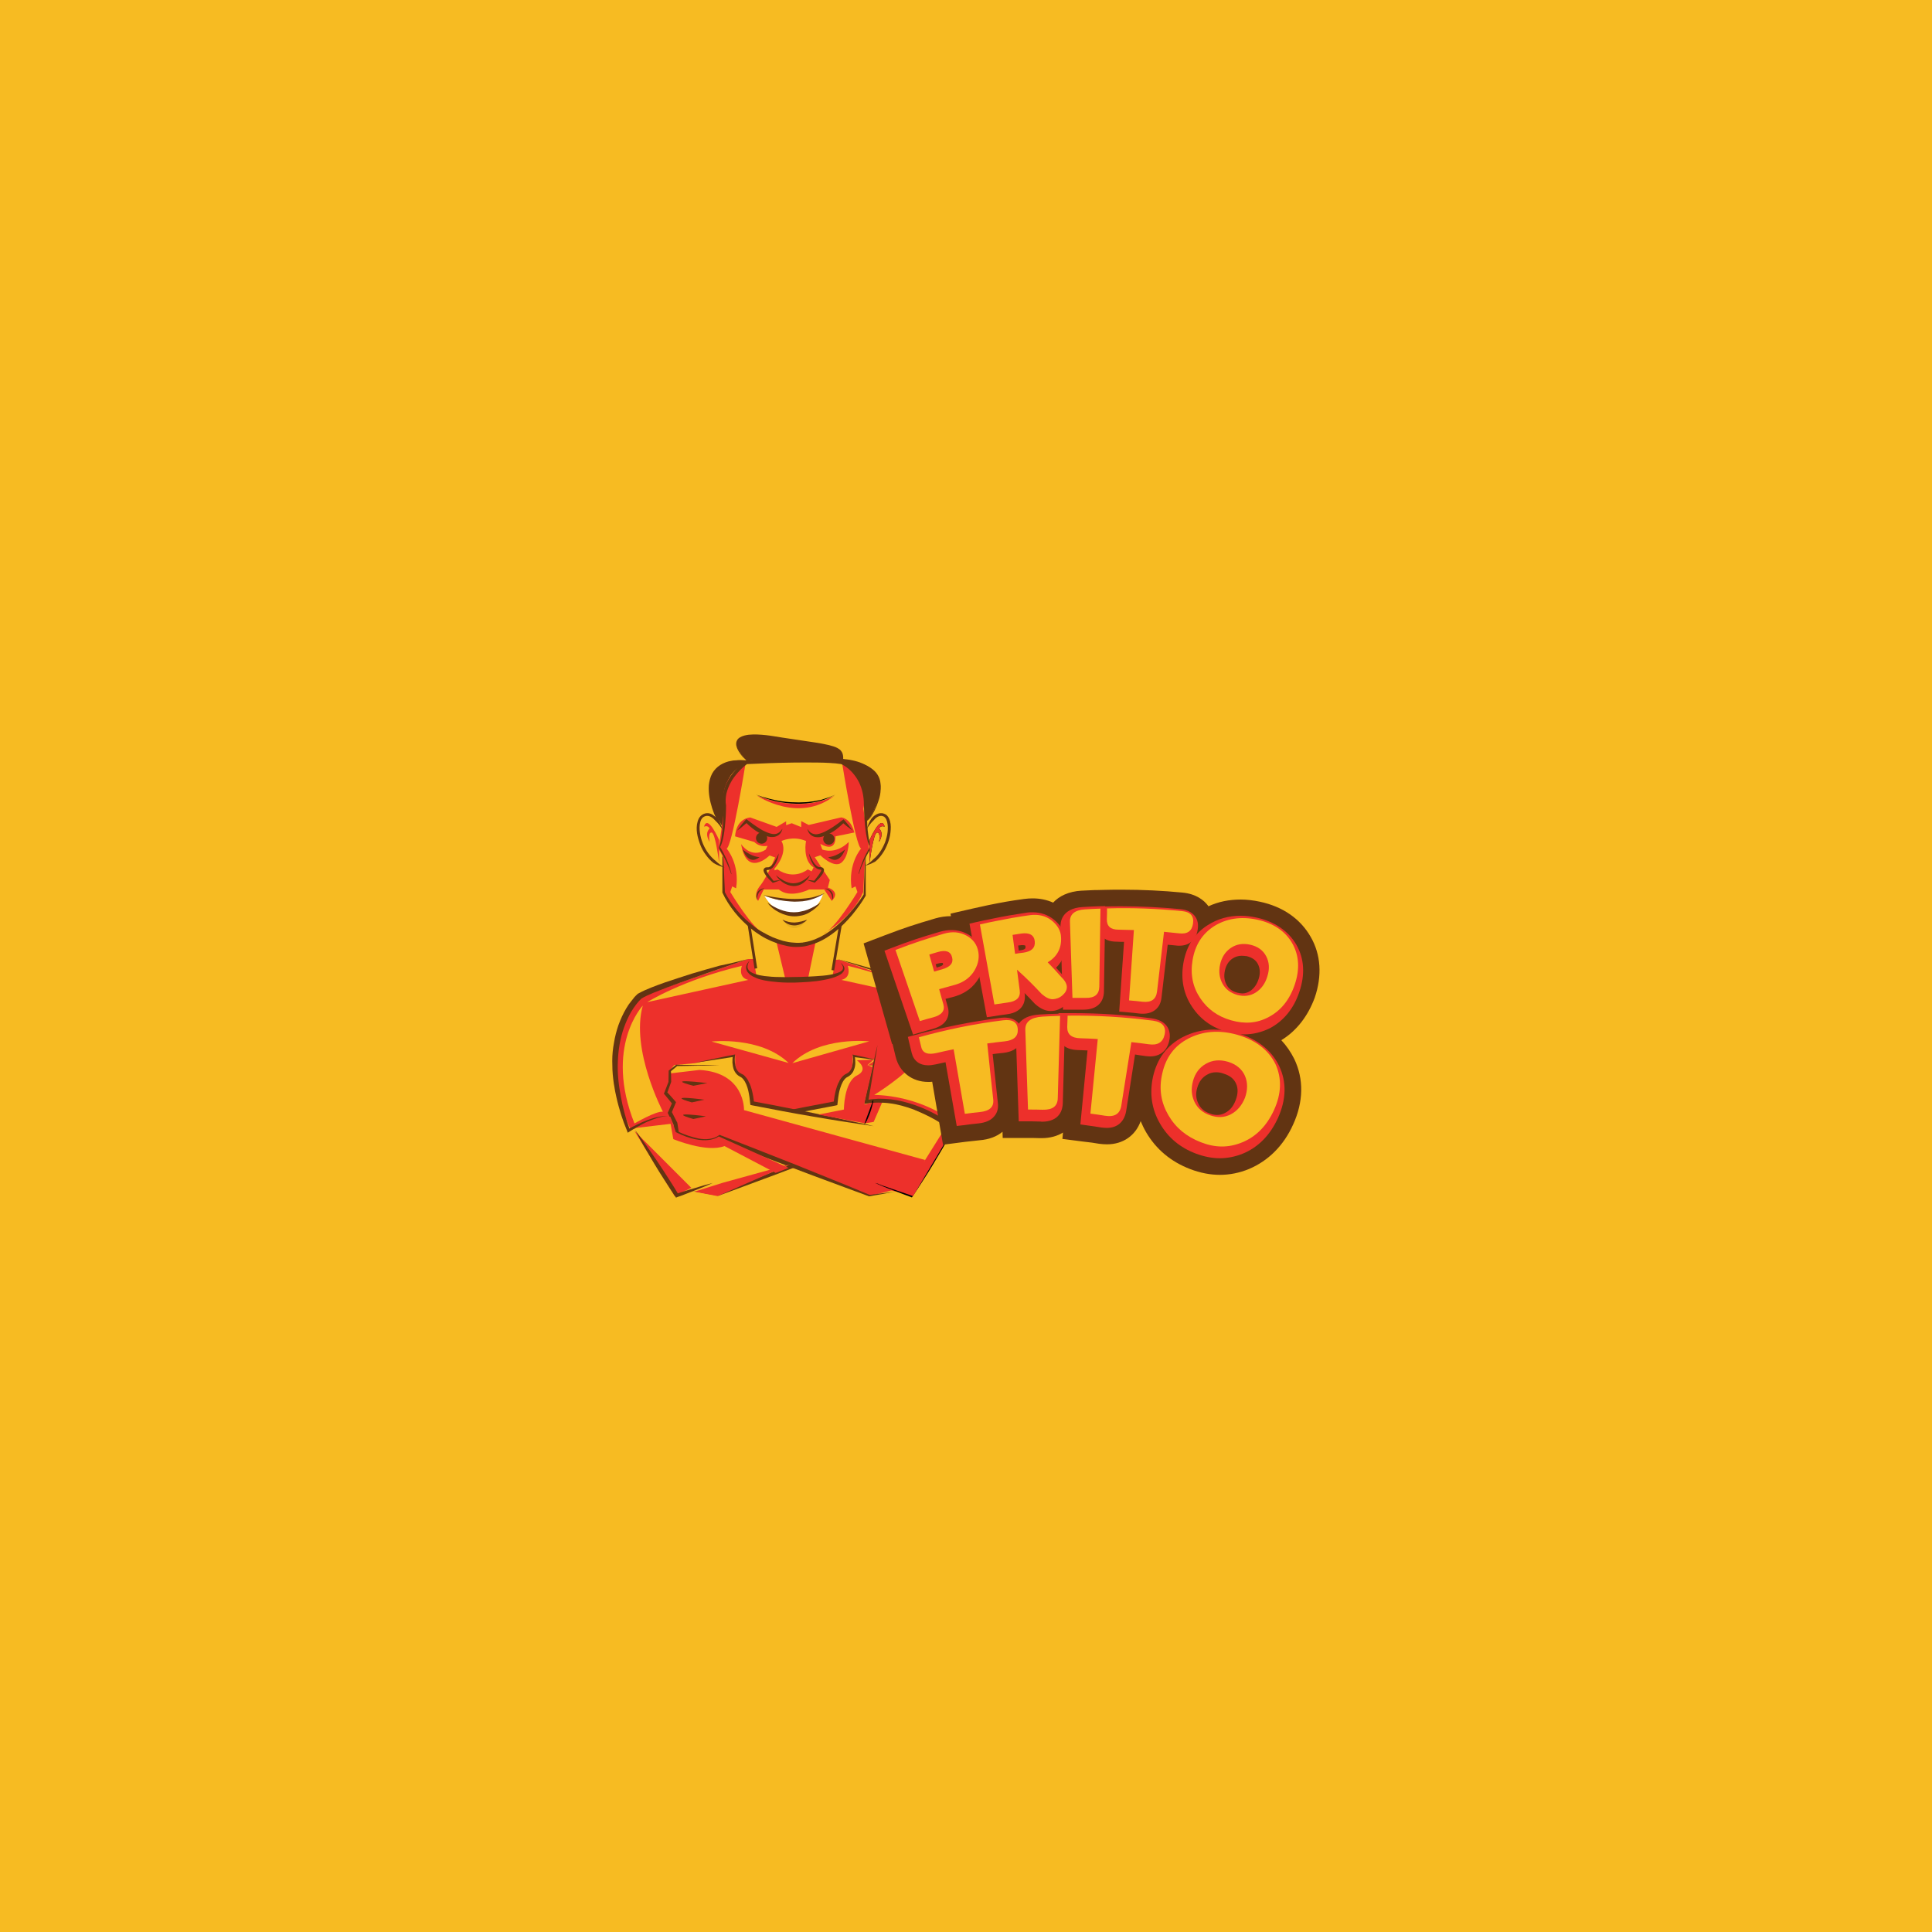 <?xml version="1.0" encoding="utf-8"?>
<!-- Generator: Adobe Illustrator 22.0.0, SVG Export Plug-In . SVG Version: 6.00 Build 0)  -->
<svg version="1.1" id="Layer_1" xmlns="http://www.w3.org/2000/svg" xmlns:xlink="http://www.w3.org/1999/xlink" x="0px" y="0px"
	 viewBox="0 0 1000 1000" style="enable-background:new 0 0 1000 1000;" xml:space="preserve">
<style type="text/css">
	.st0{fill:#EF4748;}
	.st1{fill:#FFFFFF;}
	.st2{fill:#F7BB22;}
	.st3{fill:#ED302B;}
	.st4{fill:#623412;}
	.st5{opacity:7.000000e-02;}
	.st6{fill:#070808;}
	.st7{fill:#020202;}
	.st8{fill:none;stroke:#020202;stroke-miterlimit:10;}
	.st9{fill:none;stroke:#000000;stroke-miterlimit:10;}
	.st10{fill:none;stroke:#020202;stroke-width:2;stroke-miterlimit:10;}
	.st11{fill:url(#);}
	.st12{fill:url(#SVGID_1_);}
	.st13{fill:#161C3A;}
	.st14{fill:url(#SVGID_2_);}
	.st15{fill:#402312;}
	.st16{fill:#FAAF3A;}
	.st17{fill:#F4EB48;}
	.st18{fill:#848133;}
	.st19{fill:#BFAF78;}
	.st20{fill:#8F783F;}
	.st21{fill:#F6E6BE;}
	.st22{fill:#E2C920;}
	.st23{fill:#EC1C29;}
	.st24{fill:#B92025;}
	.st25{fill:#F48A80;}
	.st26{fill:#2E4925;}
</style>
<rect class="st2" width="1000" height="1000"/>
<g>
	<g>
		<g>
			<path class="st3" d="M387.2,496.4l-56,19.4c0,0-25.6,22.5-5,68.5l168.7,1.1c0,0,17.6-46.1-6.8-70.2l-53.7-18.4L387.2,496.4z"/>
		</g>
		<g>
			<path class="st2" d="M387.2,478.5l4.3,26.5c0,0,28,5.7,39.5,0l4.3-26.5H387.2z"/>
		</g>
		<g>
			<path class="st2" d="M373.2,439.2c0,0,2-18.6,1-24.5s11.8-20.6,11.8-20.6s45.1-3.9,51,1c0,0,11.8,4.9,10.8,23.5
				c0,0,1,16.7,2,19.6l-1,5.9l-1,19.6c0,0-11.8,22.5-33.3,24.5c-21.6,2-40.2-25.5-40.2-25.5v-18.6L373.2,439.2z"/>
		</g>
		<g>
			<path class="st2" d="M374.2,429.4c0,0-10.8-17.6-11.8-1c-1,16.7,12.7,19.6,12.7,19.6L374.2,429.4z"/>
		</g>
		<g>
			<path class="st2" d="M447.7,428.5c0,0,7.8-12.7,11.8-4.9c3.9,7.8-4.9,23.5-11.8,24.5V428.5z"/>
		</g>
		<g>
			<path class="st4" d="M374.6,428.9c0,0-10.8-15.7-5.9-26.5c4.9-10.8,17.6-8.8,17.6-8.8s-8.8-8.8-2.9-11.8c5.9-2.9,49,5.9,49,5.9
				l2.9,2.9v2l6.9,2c0,0,17.8,1.5,12.7,17.6c-4.5,14.5-6.9,12.7-6.9,12.7s2-19.9-13.7-30.4l-45.6-0.7c0,0-10.3,3.7-12.3,11.5
				C374.6,413.3,374.6,428.9,374.6,428.9z"/>
		</g>
		<g>
			<path class="st1" d="M395.7,463.7c0,0,4.7,9.8,16.1,9.8s14.2-10.8,14.2-10.8S411.9,470,395.7,463.7z"/>
		</g>
		<g>
			<path class="st3" d="M380.5,432.9c0,0,0-8.8,7.8-9.8l13.7,4.9l4.9-2.9v2l2.9-1l4.9,2V425l3.9,2l16.7-3.9c0,0,4.9,0,6.9,7.8
				l-9.8,2c0,0,1,8.8-7.8,3.9l1,2.9c0,0,6.9,2.9,13.7-3.9c0,0,0,7.8-3.9,10.8c-3.9,2.9-10.8-3.9-10.8-3.9l-2.9,1l7.8,11.8l-1,3.9
				c0,0,6.9,2,2,6.9l-3.9-5.9h-7.8c0,0-9.8,4.9-15.7,0h-7.8l-2.9,5.9c0,0-2.9-2.9,1-7.8c3.9-4.9,7.8-14.7,7.8-14.7l-2.9-1
				c0,0-11.8,11.8-14.7-5.9c0,0,4.9,7.8,12.7,2.9l1-2c0,0-3.9,1-6.9-2L380.5,432.9z"/>
		</g>
		<g>
			<path class="st3" d="M385.9,395.1c0,0-6.9,43.1-9.8,44.1c0,0,6.9,7.8,4.9,20.6l-2-1l-1,2.9c0,0,11.8,19.6,17.6,21.6
				c0,0-14.7-7.8-20.6-21.6l-1-18.6l-2-3.9l2.9-20.6C375.1,418.7,370.2,404,385.9,395.1z"/>
		</g>
		<g>
			<path class="st3" d="M435.9,395.1c0,0,6.9,43.1,9.8,44.1c0,0-6.9,7.8-4.9,20.6l2-1l1,2.9c0,0-11.8,19.6-17.6,21.6
				c0,0,14.7-7.8,20.6-21.6l1-18.6l2-3.9l-2.9-20.6C446.7,418.7,451.6,404,435.9,395.1z"/>
		</g>
		<g>
			<path class="st3" d="M391.8,411.8c0,0,21.6,14.7,40.2,0C432,411.8,416.3,421.6,391.8,411.8z"/>
		</g>
		<g class="st5">
			<path class="st6" d="M405.5,476.5c0,0,4.9,8.8,11.8,0C417.3,476.5,411.4,479.4,405.5,476.5z"/>
		</g>
		<g>
			<path class="st3" d="M401.6,486.4c0,0,11.5,6.5,20.8,0l-4.3,20.8h-11.5L401.6,486.4z"/>
		</g>
		<g>
			<path class="st2" d="M404.5,435.3c0,0,5.9-2.9,12.7,0c0,0-2,9.8,3.9,13.7l-1,2l-2-1c0,0-6.9,5.9-15.7,0l-1.5,0.5v-1
				C401.1,449.5,408,441.7,404.5,435.3z"/>
		</g>
		<g>
			<path class="st2" d="M328.4,583.9l10-4.3l7.2-1.4l24,4.7l62.4-12.2l2.2-10.8l5.7-4.3l1.4-4.3v-5l12.2,2.2l-4.3,2.9H473l2.2,2.9
				v5.7l2.2,5.7l-4.3,5l2.2,3.6l-2.2,5l-1.4,5.7c0,0-5.7,7.2-22.2,3.6L374,618.7l-15.8-2.2l-9.3,2.2L328.4,583.9z"/>
		</g>
		<g>
			
				<rect x="421.1" y="489.3" transform="matrix(0.165 -0.986 0.986 0.165 -121.547 836.565)" class="st4" width="23.9" height="1.4"/>
		</g>
		<g>
			
				<rect x="388.7" y="477.4" transform="matrix(0.988 -0.155 0.155 0.988 -71.197 66.346)" class="st4" width="1.4" height="23.9"/>
		</g>
		<g>
			<polygon class="st3" points="328.4,585.4 357.8,614.8 349.2,619.1 			"/>
		</g>
		<g>
			<path class="st4" d="M369.7,582.9c10.4-2.5,20.8-4.7,31.2-6.8c5.2-1,10.4-2.1,15.7-3.1c5.2-1,10.5-2,15.7-3l-0.8,1
				c0.2-2.4,0.6-4.7,1.2-7c0.3-1.1,0.7-2.3,1.2-3.4c0.5-1.1,1.1-2.2,2-3.2c0.4-0.5,0.9-0.9,1.5-1.3c0.7-0.4,1.1-0.5,1.5-0.8
				c0.8-0.5,1.4-1.4,1.8-2.3c0.8-1.9,0.9-4.3,0.7-6.4l-0.1-0.8l0.7,0.2l6.1,1.3c2,0.4,4,0.9,6,1.4c-2.1-0.2-4.1-0.5-6.2-0.8
				l-6.1-0.8l0.6-0.6c0.2,1.2,0.3,2.4,0.3,3.6c0,1.2-0.2,2.4-0.7,3.6c-0.4,1.2-1.2,2.3-2.3,3.1c-0.5,0.4-1.2,0.7-1.5,0.9
				c-0.4,0.2-0.7,0.6-1.1,1c-1.3,1.6-2,3.7-2.6,5.9c-0.5,2.1-0.8,4.4-1,6.6l-0.1,0.8l-0.8,0.2c-5.2,1-10.5,2-15.7,3
				c-5.2,1-10.5,1.9-15.7,2.8C390.7,579.6,380.2,581.4,369.7,582.9z"/>
		</g>
		<g>
			<path class="st4" d="M449.3,551.3c3.7-0.1,7.4-0.2,11.1-0.3l11.1-0.2l0.2,0l0.1,0.1l3.6,2.8l0.2,0.2l0,0.3l0.1,5.7l0-0.2l2.2,5.7
				l0.2,0.4l-0.3,0.3l-4.2,5.1l0.1-0.9l2.2,5l0.2,0.4l-0.2,0.4l-2.8,5.8l0.1-0.3l-0.7,5l-0.1,0.5l-0.4,0.2c-1.8,1-3.6,1.7-5.5,2.4
				c-1.9,0.7-3.8,1.2-5.8,1.6c-2,0.3-4,0.5-6.1,0.3c-2.1-0.2-4.2-0.9-5.9-2.2l1,0.1l-19.4,7.5l-19.4,7.4c-6.5,2.5-13,4.9-19.5,7.3
				l-9.7,3.6l-9.8,3.6l-0.1,0l-0.1,0l-6.8-1.2l-6.8-1.3l6.8,0.9l6.8,0.9l-0.2,0l9.6-4l9.6-3.9c6.4-2.6,12.8-5.2,19.3-7.8l19.3-7.6
				l19.4-7.6l0.5-0.2l0.5,0.3c1.4,1,3.1,1.6,4.9,1.8c1.8,0.2,3.7,0.1,5.5-0.2c1.8-0.3,3.7-0.8,5.5-1.5c1.8-0.6,3.6-1.4,5.2-2.2
				l-0.5,0.7l0.8-5l0-0.2l0.1-0.1l2.9-5.7l0,0.7l-2.1-5l-0.2-0.5l0.3-0.4l4.4-5l-0.1,0.7l-2.1-5.8l0-0.1l0-0.1l0.1-5.7l0.2,0.5
				l-3.5-2.9l0.3,0.1l-11.1-0.2C456.7,551.5,453,551.4,449.3,551.3z"/>
		</g>
		<g>
			<path class="st4" d="M368.9,612.3c-3,1.4-6.1,2.6-9.1,3.8c-1.5,0.6-3.1,1.2-4.6,1.8c-1.5,0.6-3.1,1.2-4.6,1.7l-0.7,0.3l-0.4-0.6
				c-1.9-2.8-3.7-5.6-5.5-8.4c-1.8-2.8-3.6-5.6-5.3-8.5c-1.7-2.8-3.4-5.7-5.1-8.6c-1.7-2.9-3.3-5.8-4.8-8.8c2,2.6,4,5.3,5.9,8.1
				c1.9,2.7,3.8,5.5,5.7,8.3c1.9,2.8,3.7,5.6,5.5,8.4c1.8,2.8,3.6,5.6,5.3,8.5l-1.1-0.4c1.6-0.5,3.1-1,4.7-1.5
				c1.6-0.5,3.1-1,4.7-1.4C362.6,614,365.7,613.1,368.9,612.3z"/>
		</g>
		<g>
			<path class="st7" d="M455.7,560.6c0,0,23.7-2.9,7.2,1.4L455.7,560.6z"/>
		</g>
		<g>
			<path class="st7" d="M457.2,569.2c0,0,21.5-2.9,6.5,1.4L457.2,569.2z"/>
		</g>
		<g>
			<path class="st7" d="M456.5,577.8c0,0,21.5-2.9,6.5,1.4L456.5,577.8z"/>
		</g>
		<g>
			<path class="st2" d="M493,585l-10.4-6.8l-17.2-7.2l-13.6-1.4l-4.3,12.9l-57.7-11.8l-2.2-10.8l-5.7-4.3l-1.4-4.3v-5l-12.2,2.2
				l-8.7,1.8l-10.7,1l-2.2,2.9v5.7l-2.2,5.7l4.3,5l-2.2,3.6l2.2,5l1.4,5.7c0,0,5.7,7.2,22.2,3.6l75.3,30.1l15.8-2.2l9.3,2.2L493,585
				z"/>
		</g>
		<g>
			<path class="st4" d="M452.2,582.9c-2.6-0.4-5.3-0.8-7.9-1.2c-2.6-0.4-5.3-0.8-7.9-1.2c-5.3-0.8-10.5-1.7-15.8-2.6
				c-5.2-0.9-10.5-1.8-15.7-2.8c-5.2-1-10.5-2-15.7-3l-0.8-0.2l-0.1-0.8c-0.2-2.2-0.5-4.4-1-6.6c-0.5-2.1-1.3-4.3-2.6-5.9
				c-0.3-0.4-0.7-0.7-1.1-1c-0.3-0.2-1-0.5-1.5-0.9c-1.1-0.8-1.8-1.9-2.3-3.1c-0.4-1.2-0.6-2.4-0.7-3.6c0-1.2,0-2.4,0.3-3.6l0.6,0.6
				l-10.3,1.6c-3.4,0.5-6.9,1-10.3,1.5c3.4-0.7,6.8-1.4,10.2-2.1l10.2-2.1l0.7-0.1l-0.1,0.8c-0.2,2.2-0.1,4.5,0.7,6.4
				c0.4,1,1,1.8,1.8,2.3c0.4,0.3,0.8,0.4,1.5,0.8c0.6,0.3,1.1,0.8,1.5,1.3c0.9,1,1.5,2.1,2,3.2c0.5,1.1,0.9,2.2,1.2,3.4
				c0.6,2.3,1,4.6,1.2,7l-0.8-1c5.2,1,10.5,1.9,15.7,3c5.2,1,10.4,2,15.7,3.1c5.2,1.1,10.4,2.1,15.6,3.3c2.6,0.5,5.2,1.2,7.8,1.7
				C447,581.6,449.6,582.2,452.2,582.9z"/>
		</g>
		<g>
			<path class="st3" d="M478.8,600.4l-93.7-25.8c0,0,0.7-19.4-23-20.8l-15.4,1.8l0.4,3.9l-2.2,5l3.6,5.7l-1.4,5l2.2,6.5l-0.7,4.3
				c0,0,14.3,7.9,23.7,2.2c2.2-1.3-1.4,0.4,12.2,5.5c21.7,8.2,65.3,25.4,65.3,25.4l11.5-2.9l10.4,2.5L478.8,600.4z"/>
		</g>
		<g>
			<path class="st4" d="M372.5,551.3c-3.7,0.1-7.4,0.2-11.1,0.3l-11.1,0.2l0.3-0.1l-3.5,2.9l0.2-0.5l0.1,5.7l0,0.1l0,0.1l-2.1,5.8
				l-0.1-0.7l4.4,5l0.3,0.4l-0.2,0.5l-2.1,5l0-0.7l2.9,5.7l0.1,0.1l0,0.2l0.8,5l-0.5-0.7c1.6,0.9,3.4,1.6,5.2,2.2
				c1.8,0.6,3.6,1.1,5.5,1.5c1.8,0.3,3.7,0.5,5.5,0.2c1.8-0.2,3.5-0.8,4.9-1.8l0.5-0.3l0.5,0.2l19.4,7.6l19.3,7.6
				c6.4,2.6,12.9,5.2,19.3,7.8l9.6,3.9l9.6,4l-0.2,0l6.8-0.9l6.8-0.9l-6.8,1.3l-6.8,1.2l-0.1,0l-0.1,0l-9.8-3.6l-9.7-3.6
				c-6.5-2.4-13-4.8-19.5-7.3l-19.4-7.4l-19.4-7.5l1-0.1c-1.8,1.3-3.9,2-5.9,2.2c-2.1,0.2-4.1,0.1-6.1-0.3c-2-0.4-3.9-0.9-5.8-1.6
				c-1.9-0.7-3.7-1.5-5.5-2.4l-0.4-0.2l-0.1-0.5l-0.7-5l0.1,0.3l-2.8-5.8l-0.2-0.4l0.2-0.4l2.2-5l0.1,0.9l-4.2-5.1l-0.3-0.3l0.2-0.4
				l2.2-5.7l0,0.2l0.1-5.7l0-0.3l0.2-0.2l3.6-2.8l0.1-0.1l0.2,0l11.1,0.2C365.1,551.1,368.8,551.2,372.5,551.3z"/>
		</g>
		<g>
			<polygon class="st3" points="374.1,612.2 409.2,602.5 371.4,619.1 359.4,616.8 			"/>
		</g>
		<g>
			<path class="st7" d="M452.9,612.3c3.2,0.8,6.4,1.7,9.5,2.6c1.6,0.5,3.2,0.9,4.7,1.4c1.6,0.5,3.1,1,4.7,1.5l-1.1,0.4
				c1.7-2.9,3.5-5.7,5.3-8.5c1.8-2.8,3.6-5.6,5.5-8.4c1.8-2.8,3.7-5.5,5.7-8.3c1.9-2.7,3.9-5.4,5.9-8.1c-1.5,3-3.2,5.9-4.8,8.8
				c-1.7,2.9-3.4,5.8-5.1,8.6c-1.7,2.9-3.5,5.7-5.3,8.5c-1.8,2.8-3.6,5.6-5.5,8.4l-0.4,0.6l-0.7-0.3c-1.5-0.6-3.1-1.1-4.6-1.7
				c-1.5-0.6-3.1-1.2-4.6-1.8C458.9,614.9,455.9,613.6,452.9,612.3z"/>
		</g>
		<g>
			<path class="st4" d="M366.1,560.6c0,0-23.7-2.9-7.2,1.4L366.1,560.6z"/>
		</g>
		<g>
			<path class="st4" d="M364.6,569.2c0,0-21.5-2.9-6.5,1.4L364.6,569.2z"/>
		</g>
		<g>
			<path class="st4" d="M365.4,577.8c0,0-21.5-2.9-6.5,1.4L365.4,577.8z"/>
		</g>
		<g>
			<path class="st4" d="M388.1,497.1c-0.4,0.5-0.7,1.1-0.9,1.7c-0.2,0.6-0.3,1.2-0.3,1.8c0.1,0.6,0.3,1.1,0.6,1.5
				c0.3,0.4,0.8,0.8,1.3,1.1c1,0.6,2.1,1,3.3,1.3c0.6,0.2,1.2,0.3,1.8,0.4c0.6,0.1,1.2,0.2,1.8,0.3c2.5,0.3,5,0.5,7.5,0.5
				c2.5,0.1,5.1,0.1,7.6,0c2.5,0,5.1-0.1,7.6-0.2c2.5-0.1,5.1-0.3,7.6-0.5l1.9-0.2c0.6-0.1,1.2-0.2,1.9-0.3c1.2-0.2,2.4-0.5,3.6-0.9
				c1.1-0.4,2.3-0.9,2.8-1.9c0.2-0.5,0.2-1.1,0-1.6c-0.2-0.6-0.6-1.1-1-1.6c0.6,0.3,1,0.8,1.4,1.4c0.4,0.6,0.6,1.3,0.4,2.1
				c-0.2,0.7-0.7,1.3-1.2,1.8c-0.5,0.4-1.1,0.8-1.7,1.1c-2.4,1.2-5,1.8-7.6,2.3c-5.1,1-10.3,1.2-15.5,1.4c-2.6,0-5.2,0-7.8-0.2
				c-2.6-0.2-5.2-0.5-7.8-1c-1.3-0.3-2.6-0.6-3.8-1.1c-1.2-0.5-2.5-1.1-3.6-2c-0.5-0.5-1-1-1.4-1.7c-0.3-0.7-0.5-1.4-0.4-2.1
				C386.3,499.1,387.2,498,388.1,497.1z"/>
		</g>
		<g>
			<path class="st3" d="M328.4,583.9l18.7-2.2l1.4,7.9c0,0,17.2,7.2,26.5,3.6l26.5,13.9l6.7-2.6l-36.2-16.3c0,0-6.5,5.7-22.2-2.2
				l-1.4-4.3l-1.4-3.6C347.1,578.2,339.2,576,328.4,583.9z"/>
		</g>
		<g>
			<polygon class="st3" points="452.2,569.2 457.2,569.2 452.2,580.7 447.8,581.4 			"/>
		</g>
		<g>
			<polygon class="st3" points="454.6,612.9 471.2,612.6 490.5,581.8 492.7,585.4 472.6,619.1 			"/>
		</g>
		<g>
			<path class="st4" d="M374.3,443.2l0.3,4.7l0.2,4.7l0.2,4.7c0.1,1.6,0.2,3.1,0.2,4.7l-0.1-0.4c1.7,3.4,4,6.7,6.5,9.7
				c2.5,3,5.4,5.7,8.4,8c1.5,1.2,3.1,2.3,4.8,3.2c1.7,1,3.4,1.8,5.1,2.6c1.8,0.7,3.6,1.4,5.4,1.9c0.5,0.1,0.9,0.2,1.4,0.3
				c0.5,0.1,0.9,0.2,1.4,0.3c0.9,0.1,1.8,0.3,2.7,0.3c0.9,0.1,1.8,0.1,2.8,0.1c0.5,0,0.9-0.1,1.4-0.1c0.2,0,0.5,0,0.7-0.1l0.7-0.1
				c1.8-0.3,3.6-0.8,5.4-1.5c3.5-1.4,6.8-3.4,9.8-5.8c6-4.9,11.3-10.9,15.5-17.5l-0.1,0.5c0.1-1.7,0.1-3.4,0.2-5.1l0.2-5.1l0.2-5.1
				c0.1-1.7,0.2-3.4,0.3-5.1h0.2l0,20.6l0,0l0,0c-2,3.5-4.4,6.7-6.9,9.8c-2.6,3.1-5.4,6-8.5,8.5c-3.1,2.5-6.5,4.7-10.3,6.2
				c-1.9,0.7-3.8,1.3-5.8,1.7l-0.7,0.1c-0.2,0-0.5,0.1-0.8,0.1c-0.5,0-1,0.1-1.5,0.1c-1,0-2,0.1-3,0c-2-0.1-4-0.6-5.9-1.1
				c-1.9-0.5-3.8-1.2-5.7-2c-1.8-0.8-3.6-1.7-5.3-2.8c-1.7-1.1-3.4-2.2-4.9-3.5c-3.1-2.5-6-5.4-8.5-8.5c-2.5-3.2-4.7-6.5-6.4-10.2
				l0,0l0,0l0-18.6H374.3z"/>
		</g>
		<g>
			<path class="st4" d="M378.5,452.5c-0.4-1.2-0.8-2.4-1.3-3.5c-0.5-1.2-1-2.3-1.5-3.4c-0.5-1.1-1.1-2.2-1.7-3.3
				c-0.6-1.1-1.3-2.1-1.9-3.1l-0.2-0.4l0.2-0.5c0.7-1.4,1.1-3.2,1.4-5c0.2-1.8,0.5-3.6,0.6-5.4c0.1-1.8,0.2-3.6,0.3-5.4
				c0-1.8,0.1-3.6,0-5.4l0,0.4c-0.2-0.7-0.2-1.2-0.3-1.8c-0.1-0.6-0.1-1.2-0.1-1.7c0-1.2,0.1-2.3,0.4-3.4c0.4-2.2,1.2-4.4,2.3-6.4
				c1.1-2,2.4-3.8,3.9-5.5c1.5-1.7,3.1-3.2,4.8-4.6l0.4-0.3l0.6,0c4.1-0.3,8.2-0.4,12.3-0.6c4.1-0.2,8.2-0.3,12.3-0.4
				c4.1,0,8.2-0.1,12.3,0c4.1,0.1,8.2,0.2,12.5,1l0.2,0l0.2,0.1c0.4,0.2,0.6,0.3,0.8,0.4c0.2,0.1,0.5,0.3,0.7,0.4
				c0.5,0.3,0.9,0.6,1.4,0.9c0.9,0.6,1.7,1.4,2.5,2.1c1.5,1.5,2.8,3.3,3.9,5.1c2.1,3.8,3,8,3.2,12.1c0,1,0,2.1,0,3.1c0,1,0,2,0,3
				c0,2,0.1,3.9,0.2,5.9c0.1,2,0.3,3.9,0.6,5.9c0.3,1.9,0.6,3.9,1.4,5.5l0.2,0.4l-0.2,0.3c-0.7,1-1.3,2-1.9,3.1
				c-0.6,1.1-1.2,2.2-1.7,3.3c-0.5,1.1-1,2.3-1.5,3.4c-0.5,1.2-0.9,2.3-1.2,3.5l-0.2-0.1c0.6-2.4,1.4-4.8,2.4-7.1
				c1-2.3,2.1-4.5,3.5-6.7l0,0.1c-1-1.8-1.4-3.8-1.8-5.7c-0.4-2-0.6-4-0.8-5.9c-0.2-2-0.3-4-0.4-6c-0.1-2-0.1-4-0.2-6
				c-0.2-4-1.2-7.9-3.2-11.3c-2-3.4-4.9-6.4-8.4-8.1l0,0c-2-0.3-4-0.5-6.1-0.6c-2-0.1-4.1-0.2-6.1-0.2c-4.1-0.1-8.2,0-12.3,0
				c-8.2,0.1-16.3,0.4-24.5,0.8l0.1,0c-1.7,1.3-3.2,2.7-4.6,4.3c-1.4,1.6-2.7,3.2-3.7,5.1c-1,1.8-1.8,3.8-2.3,5.8
				c-0.4,2-0.6,4.2-0.2,6.2l0,0l0,0c0,3.7-0.2,7.3-0.6,11c-0.2,1.8-0.4,3.6-0.8,5.4c-0.4,1.8-0.8,3.6-1.7,5.2l0-0.1
				c1.3,2.1,2.5,4.4,3.5,6.7c1,2.3,1.8,4.7,2.4,7.1L378.5,452.5z"/>
		</g>
		<g>
			<path class="st4" d="M401.6,453c1.3,1.1,2.8,2.1,4.2,2.9c1.5,0.7,3.1,1.3,4.7,1.3c0.8,0,1.6-0.1,2.4-0.3c0.8-0.2,1.5-0.5,2.3-0.9
				c1.5-0.8,2.8-1.9,4.1-3c-0.8,1.5-2,2.9-3.5,4c-1.5,1.1-3.4,1.7-5.3,1.6c-1.9-0.1-3.7-0.8-5.2-1.8
				C403.8,455.8,402.5,454.5,401.6,453z"/>
		</g>
		<g>
			<path class="st4" d="M403.1,441.7c-0.2,1.6-0.6,3.2-1.4,4.8c-0.4,0.8-0.8,1.5-1.4,2.2c-0.6,0.7-1.3,1.3-2.3,1.5
				c-0.2,0.1-0.5,0.1-0.7,0.1c-0.2,0-0.3,0-0.4,0.1c-0.1,0-0.1,0-0.1,0c0,0,0,0,0,0c0,0,0,0,0,0.1c0,0.2,0.1,0.6,0.3,0.9
				c0.2,0.3,0.4,0.7,0.6,1c0.4,0.7,0.9,1.3,1.4,1.9c0.5,0.6,1,1.3,1.5,1.9L400,456c1.4-0.2,2.8-0.4,4.2-0.5c-1.3,0.5-2.7,1-4,1.4
				l-0.2,0.1l-0.2-0.2c-1.2-1.1-2.4-2.3-3.4-3.7c-0.2-0.4-0.5-0.7-0.7-1.1c-0.2-0.4-0.4-0.8-0.5-1.4c0-0.3,0-0.7,0.3-1
				c0.1-0.2,0.3-0.3,0.4-0.4c0.1-0.1,0.3-0.2,0.5-0.2c0.3-0.1,0.6-0.1,0.8-0.1c0.2,0,0.3,0,0.5,0c0.6-0.1,1.2-0.5,1.7-1
				c0.5-0.5,1-1.1,1.4-1.8C401.7,444.6,402.4,443.2,403.1,441.7z"/>
		</g>
		<g>
			<path class="st4" d="M418.7,441.7c0.7,1.5,1.4,3,2.2,4.3c0.4,0.7,0.9,1.3,1.4,1.8c0.5,0.5,1.1,0.9,1.7,1c0.2,0,0.3,0,0.5,0
				c0.2,0,0.5,0,0.8,0.1c0.1,0,0.3,0.1,0.5,0.2c0.2,0.1,0.3,0.2,0.4,0.4c0.3,0.3,0.3,0.8,0.3,1c-0.1,0.6-0.3,1-0.5,1.4
				c-0.2,0.4-0.4,0.8-0.7,1.1c-1,1.4-2.1,2.5-3.4,3.7l-0.2,0.2l-0.2-0.1c-1.3-0.4-2.7-0.9-4-1.4c1.4,0.1,2.8,0.3,4.2,0.5l-0.4,0.1
				c0.5-0.6,1-1.2,1.5-1.9c0.5-0.6,1-1.3,1.4-1.9c0.2-0.3,0.4-0.6,0.6-1c0.2-0.3,0.3-0.7,0.3-0.9c0-0.1,0-0.1,0-0.1c0,0,0,0,0,0
				c0,0,0,0-0.1,0c-0.1,0-0.2,0-0.4-0.1c-0.3,0-0.5,0-0.7-0.1c-1-0.2-1.8-0.9-2.3-1.5c-0.6-0.7-1-1.4-1.4-2.2
				C419.4,444.9,418.9,443.3,418.7,441.7z"/>
		</g>
		<g>
			<path class="st4" d="M381.5,429.9c0.7-1,1.4-1.9,2.1-2.8c0.4-0.5,0.7-0.9,1.1-1.3c0.4-0.5,0.7-0.9,1.1-1.3l0.5-0.5l0.7,0.5
				c1.4,1.1,2.9,2.2,4.4,3.2c1.5,1,3,2,4.6,2.7c1.6,0.7,3.3,1.4,4.9,1.3c0.8,0,1.6-0.3,2.3-0.8c0.7-0.5,1.3-1.2,1.8-2
				c-0.2,0.9-0.6,1.9-1.2,2.6c-0.7,0.8-1.6,1.3-2.7,1.6c-1,0.2-2.1,0.2-3.1,0c-1-0.2-1.9-0.5-2.8-0.9c-1.8-0.8-3.5-1.8-5-2.9
				c-1.5-1.1-3-2.4-4.3-3.8l1.1,0c-0.4,0.4-0.9,0.8-1.3,1.1c-0.4,0.4-0.9,0.7-1.3,1.1C383.4,428.6,382.5,429.3,381.5,429.9z"/>
		</g>
		<g>
			<path class="st4" d="M441.3,429.9c-1-0.7-1.9-1.4-2.8-2.1c-0.5-0.4-0.9-0.7-1.3-1.1c-0.5-0.4-0.9-0.7-1.3-1.1l1.1,0
				c-1.3,1.4-2.8,2.6-4.3,3.8c-1.5,1.1-3.2,2.1-5,2.9c-0.9,0.4-1.9,0.7-2.8,0.9c-1,0.2-2,0.2-3.1,0c-1-0.2-2-0.8-2.7-1.6
				c-0.7-0.8-1-1.7-1.2-2.6c0.5,0.8,1.1,1.5,1.8,2c0.7,0.5,1.5,0.7,2.3,0.8c1.6,0.1,3.3-0.6,4.9-1.3c1.6-0.8,3.1-1.7,4.6-2.7
				c1.5-1,3-2.1,4.4-3.2l0.7-0.5l0.5,0.5c0.4,0.4,0.8,0.9,1.1,1.3c0.4,0.4,0.7,0.9,1.1,1.3C439.9,428,440.6,429,441.3,429.9z"/>
		</g>
		<g>
			<path class="st4" d="M397.2,467.2c2.1,1.5,4.3,2.7,6.6,3.6c2.3,0.9,4.7,1.4,7.1,1.4c1.2,0,2.4-0.1,3.6-0.4
				c0.6-0.1,1.2-0.3,1.8-0.4c0.3-0.1,0.6-0.2,0.9-0.3c0.3-0.1,0.6-0.2,0.9-0.3c2.3-0.9,4.5-2.2,6.7-3.6c-1.6,2.1-3.6,3.8-5.9,5.1
				c-1.2,0.7-2.4,1.2-3.7,1.5c-1.3,0.3-2.7,0.5-4,0.5c-2.7,0-5.4-0.8-7.8-2C400.8,471,398.7,469.3,397.2,467.2z"/>
		</g>
		<g>
			<path class="st4" d="M405,476c2.1,1.1,4.2,1.5,6.3,1.5c1.1-0.1,2.1-0.2,3.2-0.5c0.3,0,0.5-0.1,0.8-0.2l0.8-0.2
				c0.5-0.2,1.1-0.4,1.7-0.5c-0.4,0.4-0.9,0.8-1.3,1.1c-0.5,0.3-1,0.6-1.5,0.9c-1.1,0.5-2.3,0.8-3.5,0.9c-1.2,0-2.5-0.2-3.6-0.7
				C406.7,477.7,405.7,477,405,476z"/>
		</g>
		<g>
			<circle class="st4" cx="394.2" cy="433.8" r="2.9"/>
		</g>
		<g>
			<circle class="st4" cx="429" cy="434.3" r="2.9"/>
		</g>
		<g>
			<path class="st4" d="M384.4,439.7c0,0,2.9,8.8,8.8,3.9C393.3,443.7,389.3,443.7,384.4,439.7z"/>
		</g>
		<g>
			<path class="st4" d="M437.4,439.7c0,0-2.9,8.8-8.8,3.9C428.6,443.7,432.5,443.7,437.4,439.7z"/>
		</g>
		<g>
			<path class="st4" d="M395.2,463.3c2.7,0.6,5.4,1.1,8,1.4c2.7,0.4,5.4,0.6,8.1,0.6c2.7,0,5.4-0.2,8-0.6c1.3-0.2,2.6-0.6,3.9-1
				c1.3-0.4,2.5-0.9,3.8-1.5c-1.1,0.8-2.3,1.5-3.6,2.1c-1.3,0.6-2.6,1-3.9,1.4c-1.3,0.4-2.7,0.6-4.1,0.8c-1.4,0.1-2.8,0.2-4.2,0.2
				c-2.8-0.1-5.5-0.4-8.2-0.9C400.4,465.2,397.7,464.4,395.2,463.3z"/>
		</g>
		<g>
			<path class="st4" d="M447.7,448.1c1.6-0.9,3.1-2,4.3-3.3c1.4-1.1,2.6-2.5,3.6-4c1-1.5,1.8-3.1,2.5-4.8c0.6-1.7,1.1-3.5,1.3-5.2
				c0.2-1.8,0.2-3.6-0.2-5.3c-0.2-0.8-0.5-1.6-1-2.2c-0.1-0.1-0.3-0.3-0.4-0.4l-0.2-0.2l-0.3-0.1c-0.4-0.2-0.7-0.3-1.1-0.3
				c-1.5-0.1-3,1-4.1,2.4c-1.3,1.2-2.4,2.7-3.4,4.3c0.5-1.8,1.2-3.6,2.3-5.2c0.6-0.8,1.3-1.5,2.2-2c0.9-0.6,2-1,3.1-0.9
				c0.6,0,1.1,0.2,1.6,0.4l0.4,0.2l0.4,0.2c0.2,0.2,0.4,0.4,0.6,0.6c0.7,0.8,1.1,1.8,1.4,2.8c0.5,1.9,0.4,3.9,0.2,5.8
				c-0.2,1.9-0.7,3.8-1.4,5.6c-0.7,1.8-1.5,3.5-2.6,5.1c-1.1,1.6-2.3,3.1-3.8,4.3C451.3,446.9,449.5,447.7,447.7,448.1z"/>
		</g>
		<g>
			<path class="st4" d="M374,429.3c-1.1-1.6-2.3-3.2-3.7-4.5c-1.2-1.4-2.8-2.6-4.4-2.5c-0.8,0-1.6,0.4-2.2,0.9
				c-0.6,0.6-1,1.4-1.2,2.2c-0.5,1.8-0.5,3.7-0.2,5.6c0.5,3.8,2,7.4,4.2,10.5c1.1,1.5,2.4,2.9,3.9,4.1c1.4,1.3,2.9,2.5,4.7,3.4
				c-2-0.4-3.8-1.2-5.6-2.2c-1.6-1.2-3-2.7-4.2-4.4c-1.2-1.6-2.2-3.4-2.9-5.3c-0.7-1.9-1.3-3.8-1.6-5.8c-0.3-2-0.3-4.1,0.3-6.1
				c0.3-1,0.7-2,1.6-2.9c0.9-0.8,1.9-1.3,3.1-1.4c1.2-0.1,2.3,0.3,3.2,0.9c0.9,0.6,1.7,1.3,2.4,2.1
				C372.6,425.5,373.4,427.4,374,429.3z"/>
		</g>
		<g>
			<path d="M450.1,434.8c0,0,5.9-13.7,7.8-6.9c0,0-2-1-2.9,1c0,0,2.9,2,0,6.9c0,0,1-4.9-1-4.9s-3.9,15.7-3.9,15.7V434.8z"/>
		</g>
		<g>
			<path class="st3" d="M372.2,434.8c0,0-5.9-13.7-7.8-6.9c0,0,2-1,2.9,1c0,0-2.9,2,0,6.9c0,0-1-4.9,1-4.9s3.9,15.7,3.9,15.7V434.8z
				"/>
		</g>
		<g>
			<path class="st4" d="M373.7,428.9c-2.2-3.3-3.9-6.8-5.1-10.6c-1.2-3.8-2-7.8-1.7-11.9c0.2-2,0.7-4.1,1.7-6c1-1.8,2.5-3.4,4.3-4.5
				c1.8-1.1,3.7-1.8,5.7-2.1c0.5-0.1,1-0.2,1.5-0.2l1.5-0.1c1,0,2,0,2.9,0.1l-1.4,0.3c-0.5,0.1-1,0.1-1.4,0.3
				c-0.9,0.3-1.9,0.4-2.8,0.8c-0.4,0.2-0.9,0.3-1.3,0.5l-1.3,0.6c-0.4,0.2-0.8,0.5-1.2,0.7l-0.6,0.3l-0.5,0.4
				c-3,2.1-4.5,5.6-4.8,9.3c-0.2,1.8-0.1,3.7,0.1,5.6c0.2,1.9,0.6,3.7,1,5.6C371.1,421.6,372.3,425.3,373.7,428.9z"/>
		</g>
		<g>
			<path class="st4" d="M385.9,393.2c-1.1-1-2.1-2.1-2.9-3.3c-0.8-1.2-1.6-2.5-1.9-4.1c-0.1-0.8-0.1-1.6,0.3-2.4
				c0.3-0.8,1-1.4,1.7-1.8c1.4-0.8,2.9-1.1,4.4-1.3c3-0.3,6-0.1,8.9,0.2c3,0.3,5.8,0.9,8.7,1.3l17.4,2.6c1.5,0.2,2.9,0.5,4.4,0.8
				c1.5,0.3,2.9,0.6,4.4,1.1c0.7,0.2,1.5,0.5,2.2,0.9c0.7,0.4,1.5,0.9,2,1.7c0.6,0.8,0.8,1.7,0.9,2.6c0.1,0.9,0,1.7-0.1,2.4l-1-1.1
				c2,0.1,3.8,0.3,5.7,0.7c1.9,0.4,3.7,0.9,5.5,1.7c1.8,0.8,3.5,1.7,4.9,3c1.5,1.3,2.7,2.9,3.4,4.7c0.8,1.8,1,3.8,1,5.7
				c0,1.9-0.4,3.8-1,5.6c-1.1,3.6-2.8,6.9-4.8,10c1.7-3.3,3.2-6.7,4.1-10.2c0.4-1.8,0.7-3.6,0.6-5.4c0-1.8-0.4-3.6-1.1-5.1
				c-0.7-1.6-1.9-3-3.2-4.1c-1.4-1.1-2.9-2-4.6-2.6c-3.3-1.3-7-1.9-10.5-2l-1.1,0l0.1-1.1c0.2-1.4,0.1-2.7-0.5-3.5
				c-0.6-0.8-1.9-1.4-3.2-1.8c-2.7-0.8-5.6-1.2-8.5-1.7c-5.8-0.9-11.6-1.8-17.4-2.8l-4.3-0.8c-1.4-0.3-2.9-0.5-4.3-0.8
				c-2.9-0.4-5.8-0.7-8.6-0.6c-1.4,0.1-2.8,0.3-4,0.9c-0.6,0.3-1.1,0.7-1.4,1.3c-0.3,0.6-0.4,1.2-0.3,1.9c0.1,1.4,0.8,2.7,1.5,4
				C384.1,390.9,384.9,392.1,385.9,393.2z"/>
		</g>
		<g>
			<path d="M391.3,411.3c1.7,0.6,3.3,1.2,5,1.6c0.8,0.3,1.7,0.4,2.6,0.7c0.9,0.2,1.7,0.4,2.6,0.6c3.5,0.7,7,1.1,10.5,1.1
				c0.9,0,1.8,0.1,2.6,0l2.6-0.1c0.9,0,1.7-0.2,2.6-0.3c0.9-0.1,1.7-0.2,2.6-0.4l2.6-0.5l2.5-0.8l1.3-0.4l1.2-0.5l2.5-1l-2.4,1.1
				l-1.2,0.6l-1.2,0.5l-2.5,0.9l-2.6,0.6c-3.5,0.8-7,1.1-10.6,1c-3.6-0.1-7.1-0.5-10.6-1.3C397.9,413.9,394.5,412.8,391.3,411.3z"/>
		</g>
		<g>
			<path class="st4" d="M391.8,465.7c-0.3-0.6-0.3-1.3-0.3-2c0.1-0.7,0.3-1.4,0.6-2c0.4-0.6,0.9-1.1,1.6-1.4c0.3-0.2,0.6-0.3,1-0.4
				c0.3-0.1,0.7-0.1,1-0.1c-0.3,0.2-0.6,0.3-0.9,0.4c-0.3,0.2-0.6,0.3-0.8,0.5c-0.5,0.4-0.9,0.8-1.2,1.3
				C392.1,463.1,391.9,464.4,391.8,465.7z"/>
		</g>
		<g>
			<path class="st4" d="M430.9,465.7c-0.1-1.3-0.3-2.6-1-3.6c-0.3-0.5-0.7-1-1.2-1.3c-0.2-0.2-0.5-0.3-0.8-0.5
				c-0.3-0.2-0.6-0.3-0.9-0.4c0.3,0,0.7,0,1,0.1c0.3,0.1,0.7,0.2,1,0.4c0.6,0.3,1.2,0.8,1.6,1.4c0.4,0.6,0.6,1.3,0.6,2
				C431.3,464.4,431.2,465.1,430.9,465.7z"/>
		</g>
		<g>
			<path class="st3" d="M450.1,434.8c0,0,5.9-13.7,7.8-6.9c0,0-2-1-2.9,1c0,0,2.9,2,0,6.9c0,0,1-4.9-1-4.9s-3.9,15.7-3.9,15.7V434.8
				z"/>
		</g>
		<g>
			<path class="st4" d="M387.2,496.4l-14,4.8c-4.7,1.6-9.3,3.2-14,4.9c-4.7,1.6-9.3,3.3-13.9,5c-2.3,0.9-4.6,1.8-6.9,2.7
				c-2.2,0.9-4.5,1.9-6.5,3.1l0.2-0.1c-0.5,0.4-1,1-1.5,1.5c-0.5,0.6-0.9,1.1-1.4,1.7c-0.9,1.2-1.7,2.4-2.5,3.7
				c-1.5,2.6-2.7,5.3-3.7,8.1c-2,5.6-3,11.6-3.2,17.6c-0.3,6,0.4,12.1,1.5,18c0.3,1.5,0.6,3,0.9,4.5l1.1,4.4l1.3,4.4l1.5,4.3
				l-1.1-0.4c1.6-1,3.2-1.8,4.9-2.6c1.7-0.8,3.4-1.6,5.1-2.2c1.7-0.6,3.5-1.2,5.3-1.6c1.8-0.4,3.7-0.6,5.5-0.5
				c-1.8,0-3.6,0.4-5.4,0.9c-1.7,0.5-3.4,1.2-5.1,1.9c-1.7,0.7-3.3,1.6-4.9,2.5c-1.6,0.9-3.2,1.8-4.7,2.8l-0.8,0.5l-0.3-0.9
				l-1.7-4.3l-1.5-4.4l-1.3-4.5c-0.4-1.5-0.8-3-1.1-4.5c-0.3-1.5-0.7-3-0.9-4.6l-0.4-2.3l-0.3-2.3c-0.2-1.5-0.3-3.1-0.4-4.7
				c0-1.6-0.1-3.1-0.1-4.7c0-3.1,0.3-6.3,0.9-9.4c0.5-3.1,1.3-6.2,2.3-9.1c1.1-3,2.4-5.9,4-8.6c0.8-1.4,1.7-2.7,2.7-3.9
				c0.5-0.6,1-1.2,1.5-1.9c0.6-0.6,1.1-1.2,1.8-1.8l0.1-0.1l0.1,0c2.3-1.3,4.6-2.3,6.9-3.2c2.3-0.9,4.7-1.8,7-2.6
				c4.7-1.6,9.4-3.1,14.1-4.6c4.7-1.4,9.5-2.8,14.3-4.1C377.6,498.8,382.4,497.6,387.2,496.4z"/>
		</g>
		<g>
			<path class="st3" d="M453.5,543.1l45.3,5.3l-23.7,25.8c0,0-15.1-6.5-27.3-3.6L453.5,543.1z"/>
		</g>
		<g>
			<path class="st4" d="M433.3,496.4c4.8,1.2,9.6,2.5,14.3,3.9c4.8,1.4,9.5,2.7,14.2,4.2c4.7,1.5,9.5,2.9,14.1,4.6
				c2.3,0.8,4.7,1.7,7,2.6c2.3,0.9,4.6,1.8,6.9,3.2l0.1,0l0.1,0.1c1.3,1.2,2.3,2.3,3.3,3.6c1,1.3,1.9,2.6,2.7,3.9
				c1.7,2.7,3,5.6,4.1,8.5c1.1,3,1.8,6,2.4,9.1c0.6,3.1,0.9,6.2,0.9,9.4c0.1,1.6,0,3.1,0,4.7c-0.1,1.6-0.2,3.1-0.4,4.7l-0.3,2.3
				l-0.3,2.3c-0.2,1.5-0.6,3.1-0.8,4.6c-1.3,6.1-3.1,12.1-5.4,17.8l-0.6,1.6l-1.4-1.1c-3.2-2.5-6.7-4.8-10.3-6.9
				c-3.6-2-7.4-3.8-11.2-5.3c-3.9-1.4-7.9-2.6-12-3.1c-2-0.3-4.1-0.4-6.1-0.4c-2.1,0-4.1,0.2-6.1,0.5l-1.3,0.2l0.3-1.3l1.6-7.3
				l1.7-7.3l1.7-7.3c0.5-2.4,1.1-4.9,1.7-7.3c-0.4,2.5-0.7,4.9-1.2,7.4l-1.2,7.4l-1.2,7.4l-1.3,7.4l-1-1.1c2.1-0.4,4.3-0.6,6.4-0.7
				c2.2,0,4.3,0.1,6.4,0.3c4.3,0.5,8.4,1.6,12.5,3c4,1.4,7.9,3.2,11.7,5.3c3.7,2.1,7.3,4.3,10.8,7l-2,0.5c2.1-5.7,3.9-11.5,5.1-17.5
				c1.2-5.9,1.9-12,1.7-18c0-3-0.3-6-0.8-9c-0.5-3-1.2-5.9-2.2-8.7c-1-2.8-2.2-5.6-3.7-8.1c-0.7-1.3-1.6-2.5-2.5-3.7
				c-0.9-1.2-1.9-2.3-2.9-3.3l0.2,0.1c-2-1.2-4.2-2.2-6.5-3.1c-2.3-1-4.5-1.8-6.9-2.7c-4.6-1.7-9.2-3.4-13.9-5
				c-4.7-1.6-9.3-3.3-14-4.8L433.3,496.4z"/>
		</g>
		<g>
			<path class="st7" d="M447.4,582.1c0.1-1.2,0.4-2.3,0.7-3.4c0.3-1.1,0.6-2.2,1-3.3c0.4-1.1,0.8-2.1,1.3-3.2c0.5-1,1-2.1,1.7-3
				c-0.1,1.2-0.4,2.3-0.7,3.4c-0.3,1.1-0.6,2.2-1,3.3c-0.4,1.1-0.8,2.1-1.3,3.2C448.7,580.1,448.1,581.1,447.4,582.1z"/>
		</g>
		<g>
			<path class="st3" d="M423.6,576.9l13.2-2.6c0,0,0-14.2,6.7-17.6c6.7-3.3,0-7.9,0-7.9l8.7-0.3l-3.2,2.8l2.7,1.1l-4.2,18.2v1.1
				l4-1.1l-4,10.8L423.6,576.9z"/>
		</g>
		<g>
			<path class="st2" d="M332.7,520.5c0,0-20.1,21.2-4.3,61c0,0,11.1-6.5,14.7-6.1C343.1,575.3,326.3,543.4,332.7,520.5z"/>
		</g>
		<g>
			<path class="st2" d="M487.9,518.7c0,0,21.7,27.6,4.3,61c0,0-15.3-12.3-39.7-13C452.5,566.7,494.3,541.7,487.9,518.7z"/>
		</g>
		<g>
			<path class="st2" d="M384,499.9c0,0-2.3,6,3.3,7.3L335,518.7C335,518.7,353,507.3,384,499.9z"/>
		</g>
		<g>
			<path class="st2" d="M438.8,499.9c0,0,2.3,6-3.3,7.3l52.2,11.5C487.8,518.7,469.7,507.3,438.8,499.9z"/>
		</g>
		<g>
			<path class="st2" d="M449.9,539c0,0-25.3-2.8-39.8,11.3L449.9,539z"/>
		</g>
		<g>
			<path class="st2" d="M368.3,539.1c0,0,25.3-2.9,39.9,11.1L368.3,539.1z"/>
		</g>
	</g>
	<path class="st2" d="M564.9,542.3v0.3h-0.1c-4,0-8.1,0.1-12,0.2l-5.4,0.2c0.3,0,0.5,0,0.8,0L564.9,542.3z"/>
	<path class="st2" d="M546,543c-2.9,0.1-5,0.2-8.2,0.4v-0.2L546,543z"/>
	<path class="st4" d="M663.2,538.4c2.7,2.9,4.9,6.1,6.7,9.7c5,10.4,4.8,22.2-0.6,34c-4.9,10.9-12.9,18.8-22.9,23c-4.9,2-9.9,3-15,3
		c-5,0-10.2-1-15.4-3c-9.9-3.8-17.6-10.2-22.8-19.1c-1.1-1.9-2-3.8-2.8-5.7c-2.6,7.4-9.1,12-17.4,12c-1.3,0-2.7-0.1-4.2-0.3
		c-2.9-0.5-4.3-0.7-7.2-1l-11.7-1.5l0.3-3.3c-2.9,1.8-6.6,2.9-11.1,2.9c-0.3,0-0.6,0-0.9,0c-2.9-0.1-4.4-0.1-7.3-0.1H519l-0.1-3.2
		c-3,2.5-7,4-11.9,4.4c-3,0.3-4.4,0.5-7.3,0.8l-11.6,1.5l-5.6-32.6c-0.7,0.1-1.4,0.1-2.1,0.1c-8.3,0-14.9-5.1-16.8-13l-1.6-6.6
		l-0.3-0.1L447,488.3l11-4.2c10.2-3.9,15.5-5.6,26-8.7c2.7-0.8,5.5-1.2,8.2-1.2l-0.2-1.3l11.3-2.6c3.2-0.7,4.9-1.1,8.2-1.8
		c7.4-1.5,11.2-2.2,18.6-3.2c1.5-0.2,3-0.3,4.4-0.3c3.7,0,7.3,0.7,10.6,2.2c3.1-3.4,8-5.8,14.7-6.2c0.1,0,0.2,0,0.3,0
		c2.5-0.1,4.1-0.2,6.3-0.3c0.4,0,0.7,0,1.1,0l4.1-0.1c3-0.1,6.1-0.1,9.2-0.1h0.1c10.4,0,20.9,0.5,31.2,1.5c7.1,0.7,11.1,4,13.2,6.8
		c0.1,0.1,0.1,0.2,0.2,0.3c5.1-2.4,10.7-3.5,16.7-3.5c3.2,0,6.5,0.4,9.8,1.1c11.9,2.5,21,8.8,26.4,18.2c5.3,9.2,6,20.1,2.1,31.5
		C677,525.9,671.1,533.6,663.2,538.4z"/>
	<path class="st1" d="M484.9,512c0.9,3.2,1.3,4.7,2.2,7.9c0.9,3.3-0.9,5.5-5.4,6.7c-2.7,0.7-4.1,1.1-6.8,1.9
		c-4.2-12.3-8.4-24.5-12.6-36.8c9.9-3.8,14.9-5.4,25-8.4c4.4-1.3,8.3-0.9,11.8,1c3.5,1.9,5.5,4.8,6.1,8.5c0.6,3.7-0.4,7.2-2.7,10.6
		c-2.4,3.3-5.8,5.5-10.4,6.6C489.2,510.8,487.8,511.2,484.9,512z M479.8,494.1c1,3.5,1.5,5.3,2.5,8.8c1.7-0.5,2.5-0.7,4.2-1.2
		c4.1-1.2,5.9-3.2,5.1-6.2c-0.7-3-3.2-4-7.5-2.7C482.4,493.3,481.5,493.5,479.8,494.1z"/>
	<path class="st1" d="M541.1,498.1c2.9,3,4.3,4.5,7.1,7.7c1.9,1.8,2.8,3.6,2.8,5.1c0,1.6-0.8,3-2.3,4.3c-1.5,1.3-3.2,1.9-5,2
		c-1.8,0-3.6-0.9-5.7-2.7c-4.9-5.2-7.5-7.8-12.8-12.6c0.6,4.3,0.8,6.4,1.4,10.7c0.5,3.7-1.6,5.7-6.2,6.3c-2.8,0.4-4.1,0.6-6.9,1
		c-2.5-13.8-5-27.6-7.5-41.4c3.1-0.7,4.7-1.1,7.9-1.7c7.1-1.4,10.7-2.1,17.9-3.1c4.4-0.6,8.3,0.3,11.4,2.8c3.1,2.5,4.7,5.4,4.8,8.7
		C548.3,490.9,545.9,495.2,541.1,498.1z M522.9,483.9c0.5,3.9,0.8,5.9,1.3,9.8c1.7-0.3,2.6-0.4,4.3-0.6c4.2-0.6,6.2-2.5,5.9-5.8
		c-0.3-3.3-2.7-4.7-7-4.1C525.5,483.5,524.7,483.6,522.9,483.9z"/>
	<path class="st1" d="M567.8,510.7c-0.1,4-2.4,5.9-7,5.8c-2.8,0-4.2,0-6.9,0c-0.4-13.1-0.9-26.3-1.3-39.4c-0.1-3.9,2.5-6.1,7.8-6.4
		c3.2-0.2,4.8-0.3,8-0.4C568.2,483.8,568,497.3,567.8,510.7z"/>
	<path class="st1" d="M601.3,482.3c-1.4,12.3-2.2,18.5-3.6,30.8c-0.5,4.2-3,5.9-7.6,5.4c-2.7-0.3-4.1-0.5-6.9-0.7
		c0.8-12.1,1.7-24.2,2.5-36.4c-3.1-0.1-4.7-0.1-7.9-0.2c-4.2,0-6.2-1.8-6.1-5.5c0.1-2.2,0.1-3.3,0.1-5.5c12.9-0.4,26.1,0.1,38.9,1.4
		c4.3,0.4,6.2,2.6,5.6,6.5s-3,5.5-7.2,5C606,482.8,604.4,482.6,601.3,482.3z"/>
	<path class="st1" d="M509.8,540.1c1.2,11.6,1.8,17.4,3.1,29c0.4,3.9-1.9,6-7,6.5c-3.1,0.3-4.6,0.5-7.7,0.9
		c-2.3-13.4-3.5-20-5.8-33.4c-3.5,0.7-5.3,1.1-8.7,1.9c-4.7,1.1-7.4,0.1-8.1-3.2c-0.5-2-0.7-2.9-1.2-4.9c14.3-4,28.9-7,43.6-8.8
		c4.9-0.6,7.4,1,7.6,4.7c0.2,3.7-2.1,5.7-6.8,6.2C515.2,539.4,513.4,539.6,509.8,540.1z"/>
	<path class="st1" d="M668.9,509.8c-2.7,7.9-7.3,13.4-13.4,16.6c-6.1,3.3-12.5,3.7-19.5,1.7c-7-2-12.2-5.8-16-11.5
		c-3.8-5.7-5.2-12.2-3.9-19.8c1.3-7.6,4.9-13.4,11.1-17.4c6.2-3.9,13.7-5.2,22.2-3.4c8.5,1.8,14.7,6,18.3,12.3
		C671.3,494.7,671.5,501.9,668.9,509.8z M654.2,495c-1.6-3.1-4.3-5.1-8.2-6c-3.9-0.9-7.3-0.3-10.2,1.7c-2.9,2-4.7,4.9-5.5,8.6
		c-0.8,3.7-0.3,7,1.3,9.9c1.6,2.9,4.2,4.8,7.7,5.8c3.5,0.9,6.7,0.5,9.5-1.3c2.8-1.8,4.9-4.6,6-8.4C656,501.5,655.8,498.1,654.2,495z
		"/>
	<path class="st1" d="M546.3,568.4c-0.1,4.2-2.7,6.1-7.8,6c-3.1-0.1-4.6-0.1-7.6-0.1c-0.5-13.8-0.9-27.5-1.4-41.3
		c-0.1-4.1,2.8-6.4,8.9-6.8c3.7-0.2,5.5-0.3,9.1-0.4C547.1,540,546.7,554.2,546.3,568.4z"/>
	<path class="st1" d="M584.4,539.4c-2.1,13.1-3.1,19.7-5.2,32.8c-0.7,4.4-3.5,6.1-8.5,5.3c-3-0.5-4.5-0.7-7.5-1.1
		c1.3-12.9,2.5-25.7,3.8-38.6c-3.5-0.2-5.3-0.3-8.9-0.4c-4.7-0.1-7-2-6.9-5.9c0.1-2.3,0.1-3.5,0.2-5.8c14.8-0.2,29.5,0.7,44.2,2.6
		c4.9,0.7,6.9,3.1,6,7.2c-0.9,4.1-3.7,5.7-8.3,5C589.7,540,588,539.8,584.4,539.4z"/>
	<path class="st1" d="M658.2,574.6c-3.8,8.3-9.4,13.8-16.5,16.7c-7.1,2.9-14,2.8-21.4-0.1c-7.4-2.9-12.9-7.4-16.7-13.9
		c-3.8-6.5-5.1-13.6-3.2-21.7c1.8-8.1,6.1-14.2,13.4-18c7.2-3.8,15.9-4.7,25.4-2c9.5,2.7,16.2,7.9,19.8,15.2
		C662.4,558.3,662,566.3,658.2,574.6z M643.2,556.9c-1.5-3.5-4.5-6-8.7-7.3c-4.3-1.3-8.2-0.9-11.5,1c-3.4,1.9-5.6,4.9-6.7,8.9
		c-1.1,4-0.8,7.6,0.8,10.9c1.6,3.3,4.3,5.6,8.1,6.9c3.8,1.3,7.3,1.2,10.6-0.5c3.3-1.7,5.8-4.6,7.4-8.6
		C644.6,564.2,644.7,560.4,643.2,556.9z"/>
	<path class="st3" d="M457.8,492.1l3.3-1.3c9.9-3.8,15.1-5.5,25.3-8.5c2.1-0.6,4.1-0.9,6-0.9c3.1,0,5.9,0.7,8.6,2.2
		c4.4,2.4,7.1,6.3,7.9,11.1c0.7,4.6-0.4,9.1-3.4,13.3c-2.9,4-7,6.7-12.5,8.1c-1.5,0.4-2.5,0.6-3.6,0.9l1.2,4.3
		c0.8,2.9,0.1,5.1-0.6,6.4c-1.3,2.3-3.7,3.9-7.3,4.9c-2.7,0.7-4,1.1-6.7,1.9l-3.4,1L457.8,492.1z M484.8,500.8
		c0.2-0.1,0.5-0.1,0.7-0.2c2.8-0.8,2.7-1.4,2.6-1.8c-0.1-0.3-0.2-0.4-0.2-0.4c0,0,0,0,0,0c0,0-0.2,0-0.5,0c-0.4,0-1.1,0.1-2.2,0.4
		c-0.3,0.1-0.6,0.2-0.9,0.3L484.8,500.8z"/>
	<path class="st3" d="M501.8,478.1l3.4-0.8c3.1-0.7,4.8-1.1,8-1.7c7.2-1.5,10.9-2.1,18.1-3.2c1.1-0.2,2.2-0.2,3.2-0.2
		c4.2,0,7.9,1.3,11,3.8c3.8,3.1,6,7,6.2,11.3c0.3,5.5-1.5,10.1-5.1,13.6c1.4,1.5,2.6,2.8,4.3,4.8c2.5,2.5,3.8,5.1,3.8,7.7
		c0,1.8-0.6,4.6-3.6,7.1c-2.2,1.8-4.6,2.8-7.2,2.8l-0.1,0c-2.7,0-5.3-1.2-8.1-3.7l-0.1-0.1l-0.1-0.1c-2-2.2-3.6-3.8-5.2-5.4l0.1,0.6
		c0.3,2.1,0.4,9.2-9.3,10.4c-2.7,0.4-4.1,0.5-6.8,1l-3.5,0.5L501.8,478.1z M527.3,492c0.2,0,0.4-0.1,0.7-0.1
		c2.9-0.4,2.8-1.1,2.8-1.8c0-0.5-0.1-0.7-0.2-0.7c0,0-0.3-0.2-1.3-0.2c-0.4,0-0.9,0-1.4,0.1c-0.3,0-0.6,0.1-0.9,0.1L527.3,492z"/>
	<path class="st3" d="M548.9,479.7c-0.1-2.2,0.5-9.5,11.3-10.2c3.2-0.2,4.9-0.3,8.1-0.4l3.8-0.1l-0.7,44.2c-0.1,5.9-4,9.4-10.5,9.4
		l-0.3,0c-1.4,0-2.5,0-3.5,0c-1,0-2,0-3.3,0l-3.6,0L548.9,479.7z"/>
	<path class="st3" d="M591.6,524.7c-0.6,0-1.3,0-1.9-0.1c-2.7-0.3-4-0.5-6.8-0.7l-3.6-0.3l2.5-36.1c-1.2,0-2.4,0-4-0.1
		c-3.3,0-5.8-1-7.5-2.7c-1.6-1.6-2.3-3.8-2.3-6.5l0.2-8.9l3.5-0.1c3-0.1,6-0.1,9-0.1c10.2,0,20.4,0.5,30.4,1.5
		c3.3,0.3,5.7,1.5,7.3,3.5c1.5,1.9,2,4.3,1.5,7.2c-0.8,5.2-4.3,8.2-9.5,8.2c-0.5,0-1.1,0-1.7-0.1c-1.7-0.2-3-0.3-4.3-0.4l-3.2,27.3
		C600.7,521.5,597.1,524.7,591.6,524.7z"/>
	<path class="st3" d="M489.4,549.8c-1.5,0.3-2.9,0.6-5,1.1c-1.5,0.3-2.8,0.5-4,0.5c-4.4,0-7.5-2.3-8.5-6.4l-2-8.3l3.4-0.9
		c14.4-4,29.2-7,44.1-8.9c0.8-0.1,1.6-0.2,2.4-0.2c5.6,0,9.1,3.1,9.4,8.3c0.1,2.7-0.6,9-10.1,10c-2.2,0.2-3.7,0.4-5.3,0.6l2.7,25.4
		c0.3,2.7-0.3,4.9-1.8,6.7c-1.8,2.2-4.5,3.4-8.5,3.8c-3.1,0.3-4.5,0.5-7.5,0.9l-3.5,0.4L489.4,549.8z"/>
	<path class="st3" d="M644,535.4c-2.9,0-5.9-0.5-9-1.3c-7.8-2.3-13.7-6.5-18-13c-4.4-6.6-5.9-14.2-4.5-22.5
		c1.5-8.8,5.7-15.4,12.7-19.8c5-3.2,10.7-4.8,16.9-4.8c2.6,0,5.3,0.3,8.1,0.9c9.4,2,16.6,6.9,20.8,14.1c4.1,7.2,4.6,15.4,1.5,24.5
		c-2.9,8.6-8.1,14.9-15.2,18.7C653,534.3,648.5,535.4,644,535.4z M642.7,494.7c-1.8,0-3.3,0.5-4.7,1.4c-2.1,1.4-3.4,3.5-4,6.3
		c-0.6,2.8-0.3,5.2,0.9,7.4c1.2,2.1,2.9,3.3,5.5,4c0.9,0.2,1.8,0.4,2.6,0.4c1.4,0,2.7-0.4,4-1.2c2.1-1.4,3.6-3.5,4.5-6.4
		c0.9-2.9,0.7-5.4-0.4-7.6c-1.1-2.1-3-3.4-5.8-4.1C644.3,494.8,643.5,494.7,642.7,494.7z"/>
	<path class="st3" d="M538.3,580.5c-3-0.1-4.5-0.1-7.5-0.1h-3.5l-1.5-44.8c-0.1-3,0.9-9.9,12.4-10.5c3.7-0.2,5.6-0.3,9.3-0.4
		l3.9-0.1l-1.3,46.5c-0.1,2.9-1.3,9.5-10.9,9.5C538.8,580.5,538.6,580.5,538.3,580.5z"/>
	<path class="st3" d="M572.9,583.8c-0.9,0-1.8-0.1-2.8-0.2c-3-0.5-4.4-0.7-7.4-1.1l-3.5-0.5l3.7-38.3c-1.5-0.1-2.9-0.1-5-0.2
		c-3.6-0.1-6.4-1.1-8.2-3.1c-1.6-1.7-2.3-3.9-2.2-6.7l0.4-9.3l3.5,0c1.4,0,2.8,0,4.2,0c13.5,0,27.1,0.9,40.5,2.7
		c3.7,0.5,6.3,1.9,7.9,4.1c1,1.4,2,3.9,1.2,7.5c-1.1,5.1-4.7,8.1-9.9,8.1c-0.8,0-1.7-0.1-2.5-0.2c-2.2-0.3-3.7-0.5-5.3-0.8
		l-4.6,29.3C581.9,580.7,578.3,583.8,572.9,583.8z"/>
	<path class="st3" d="M631.4,599.5c-4,0-8.1-0.8-12.4-2.4c-8.2-3.1-14.3-8.2-18.5-15.4c-4.4-7.5-5.6-15.7-3.7-24.4
		c2.1-9.3,7.2-16.2,15.2-20.4c5-2.6,10.5-4,16.3-4c3.8,0,7.8,0.6,11.7,1.7c10.4,2.9,18.1,8.9,22.1,17.2c3.9,8.2,3.7,17.2-0.6,26.8
		c-4.1,9-10.3,15.3-18.4,18.6C639.3,598.7,635.3,599.5,631.4,599.5z M629.5,555c-1.8,0-3.3,0.4-4.8,1.3c-2.5,1.4-4.1,3.6-5,6.7
		c-0.9,3-0.7,5.7,0.6,8.3c1.2,2.5,3.1,4.1,6,5.1c1.3,0.5,2.5,0.7,3.7,0.7c1.4,0,2.7-0.3,4-1c2.6-1.3,4.4-3.5,5.6-6.7
		c1.2-3.2,1.3-6,0.2-8.5c-1.1-2.5-3.2-4.2-6.5-5.2C632,555.2,630.7,555,629.5,555z"/>
	<path class="st2" d="M486.1,512c0.9,3.2,1.3,4.7,2.2,7.9c0.9,3.3-0.9,5.5-5.4,6.7c-2.7,0.7-4.1,1.1-6.8,1.9
		c-4.2-12.3-8.4-24.5-12.6-36.8c9.9-3.8,14.9-5.4,25-8.4c4.4-1.3,8.3-0.9,11.8,1c3.5,1.9,5.5,4.8,6.1,8.5c0.6,3.7-0.4,7.2-2.7,10.6
		c-2.4,3.3-5.8,5.5-10.4,6.6C490.4,510.8,489,511.2,486.1,512z M481,494.1c1,3.5,1.5,5.3,2.5,8.8c1.7-0.5,2.5-0.7,4.2-1.2
		c4.1-1.2,5.9-3.2,5.1-6.2c-0.7-3-3.2-4-7.5-2.7C483.6,493.3,482.8,493.5,481,494.1z"/>
	<path class="st2" d="M542.3,498.1c2.9,3,4.3,4.5,7.1,7.7c1.9,1.8,2.8,3.6,2.8,5.1c0,1.6-0.8,3-2.3,4.3c-1.5,1.3-3.2,1.9-5,2
		c-1.8,0-3.6-0.9-5.7-2.7c-4.9-5.2-7.5-7.8-12.8-12.6c0.6,4.3,0.8,6.4,1.4,10.7c0.5,3.7-1.6,5.7-6.2,6.3c-2.8,0.4-4.1,0.6-6.9,1
		c-2.5-13.8-5-27.6-7.5-41.4c3.1-0.7,4.7-1.1,7.9-1.7c7.1-1.4,10.7-2.1,17.9-3.1c4.4-0.6,8.3,0.3,11.4,2.8c3.1,2.5,4.7,5.4,4.8,8.7
		C549.5,490.9,547.1,495.2,542.3,498.1z M524.1,483.9c0.5,3.9,0.8,5.9,1.3,9.8c1.7-0.3,2.6-0.4,4.3-0.6c4.2-0.6,6.2-2.5,5.9-5.8
		c-0.3-3.3-2.7-4.7-7-4.1C526.8,483.5,525.9,483.6,524.1,483.9z"/>
	<path class="st2" d="M569,510.7c-0.1,4-2.4,5.9-7,5.8c-2.8,0-4.2,0-6.9,0c-0.4-13.1-0.9-26.3-1.3-39.4c-0.1-3.9,2.5-6.1,7.8-6.4
		c3.2-0.2,4.8-0.3,8-0.4C569.4,483.8,569.2,497.3,569,510.7z"/>
	<path class="st2" d="M602.5,482.3c-1.4,12.3-2.2,18.5-3.6,30.8c-0.5,4.2-3,5.9-7.6,5.4c-2.7-0.3-4.1-0.5-6.9-0.7
		c0.8-12.1,1.7-24.2,2.5-36.4c-3.1-0.1-4.7-0.1-7.9-0.2c-4.2,0-6.2-1.8-6.1-5.5c0.1-2.2,0.1-3.3,0.1-5.5c12.9-0.4,26.1,0.1,38.9,1.4
		c4.3,0.4,6.2,2.6,5.6,6.5c-0.6,3.9-3,5.5-7.2,5C607.2,482.8,605.6,482.6,602.5,482.3z"/>
	<path class="st2" d="M511,540.1c1.2,11.6,1.8,17.4,3.1,29c0.4,3.9-1.9,6-7,6.5c-3.1,0.3-4.6,0.5-7.7,0.9c-2.3-13.4-3.5-20-5.8-33.4
		c-3.5,0.7-5.3,1.1-8.7,1.9c-4.7,1.1-7.4,0.1-8.1-3.2c-0.5-2-0.7-2.9-1.2-4.9c14.3-4,28.9-7,43.6-8.8c4.9-0.6,7.4,1,7.6,4.7
		c0.2,3.7-2.1,5.7-6.8,6.2C516.4,539.4,514.6,539.6,511,540.1z"/>
	<path class="st2" d="M670.1,509.8c-2.7,7.9-7.3,13.4-13.4,16.6c-6.1,3.3-12.5,3.7-19.5,1.7c-7-2-12.2-5.8-16-11.5
		c-3.8-5.7-5.2-12.2-3.9-19.8c1.3-7.6,4.9-13.4,11.1-17.4c6.2-3.9,13.7-5.2,22.2-3.4c8.5,1.8,14.7,6,18.3,12.3
		C672.5,494.7,672.8,501.9,670.1,509.8z M655.4,495c-1.6-3.1-4.3-5.1-8.2-6c-3.9-0.9-7.3-0.3-10.2,1.7c-2.9,2-4.7,4.9-5.5,8.6
		c-0.8,3.7-0.3,7,1.3,9.9c1.6,2.9,4.2,4.8,7.7,5.8c3.5,0.9,6.7,0.5,9.5-1.3c2.8-1.8,4.9-4.6,6-8.4C657.2,501.5,657,498.1,655.4,495z
		"/>
	<path class="st2" d="M547.5,568.4c-0.1,4.2-2.7,6.1-7.8,6c-3.1-0.1-4.6-0.1-7.6-0.1c-0.5-13.8-0.9-27.5-1.4-41.3
		c-0.1-4.1,2.8-6.4,8.9-6.8c3.7-0.2,5.5-0.3,9.1-0.4C548.3,540,547.9,554.2,547.5,568.4z"/>
	<path class="st2" d="M585.6,539.4c-2.1,13.1-3.1,19.7-5.2,32.8c-0.7,4.4-3.5,6.1-8.5,5.3c-3-0.5-4.5-0.7-7.5-1.1
		c1.3-12.9,2.5-25.7,3.8-38.6c-3.5-0.2-5.3-0.3-8.9-0.4c-4.7-0.1-7-2-6.9-5.9c0.1-2.3,0.1-3.5,0.2-5.8c14.8-0.2,29.5,0.7,44.2,2.6
		c4.9,0.7,6.9,3.1,6,7.2c-0.9,4.1-3.7,5.7-8.3,5C590.9,540,589.2,539.8,585.6,539.4z"/>
	<path class="st2" d="M659.4,574.6c-3.8,8.3-9.4,13.8-16.5,16.7c-7.1,2.9-14,2.8-21.4-0.1c-7.4-2.9-12.9-7.4-16.7-13.9
		c-3.8-6.5-5.1-13.6-3.2-21.7c1.8-8.1,6.1-14.2,13.4-18c7.2-3.8,15.9-4.7,25.4-2c9.5,2.7,16.2,7.9,19.8,15.2
		C663.6,558.3,663.2,566.3,659.4,574.6z M644.4,556.9c-1.5-3.5-4.5-6-8.7-7.3c-4.3-1.3-8.2-0.9-11.5,1c-3.4,1.9-5.6,4.9-6.7,8.9
		c-1.1,4-0.8,7.6,0.8,10.9c1.6,3.3,4.3,5.6,8.1,6.9c3.8,1.3,7.3,1.2,10.6-0.5c3.3-1.7,5.8-4.6,7.4-8.6
		C645.8,564.2,645.9,560.4,644.4,556.9z"/>
</g>
</svg>
